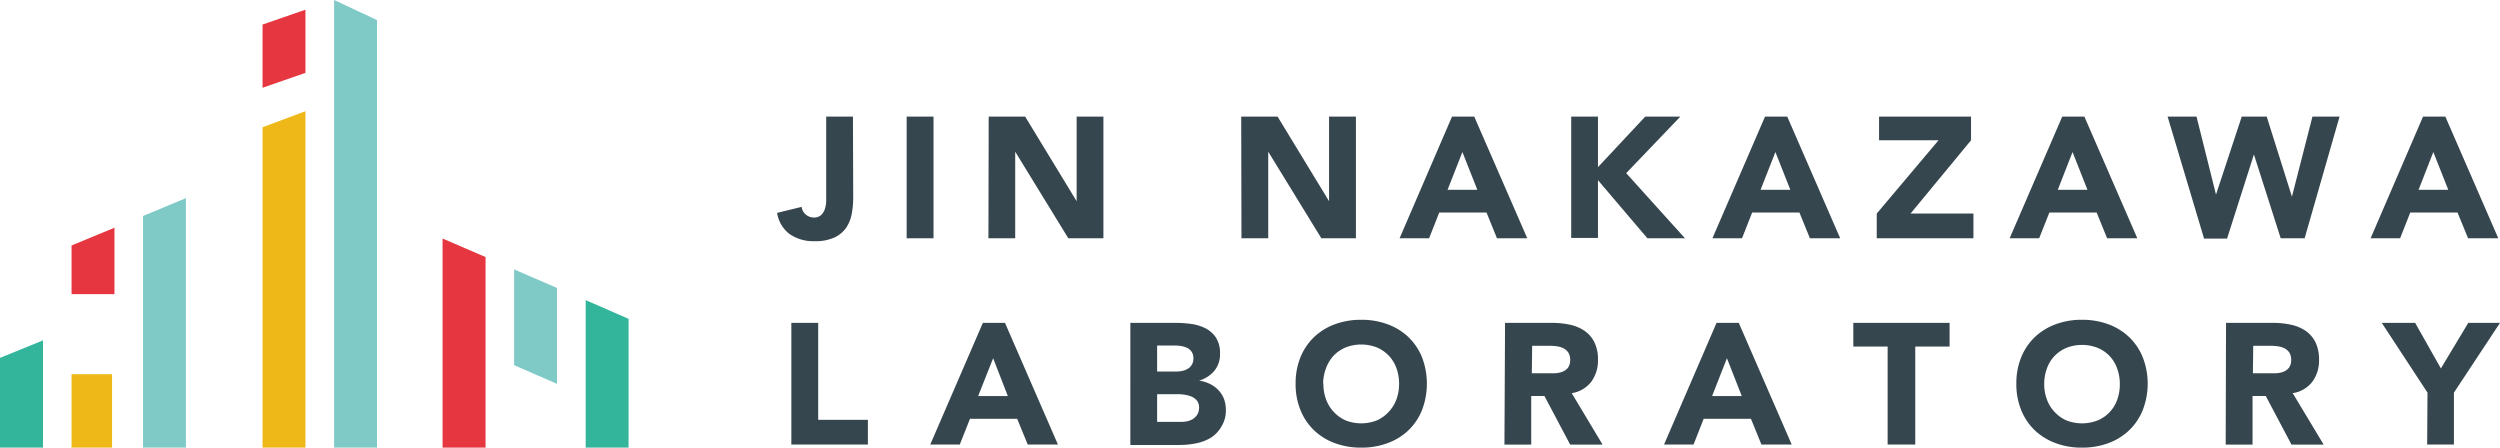 <svg xmlns="http://www.w3.org/2000/svg" viewBox="0 0 291.37 52.17"><defs><style>.cls-1{fill:#e6363f;}.cls-2{fill:#eeb818;}.cls-3{fill:#7fcac7;}.cls-4{fill:#33b59b;}.cls-5{fill:#36464e;}</style></defs><title>アセット 1</title><g id="レイヤー_2" data-name="レイヤー 2"><g id="レイヤー_1-2" data-name="レイヤー 1"><polygon class="cls-1" points="35.6 1.13 35.6 8.49 30.6 10.23 30.6 2.86 35.6 1.13"/><polygon class="cls-2" points="30.6 14.83 35.6 12.96 35.6 52.17 30.6 52.17 30.6 14.83"/><polygon class="cls-3" points="43.94 2.34 43.94 52.17 38.94 52.17 38.94 0 43.94 2.34"/><polygon class="cls-1" points="56.59 29.96 56.59 52.17 51.58 52.17 51.58 27.8 56.59 29.96"/><polygon class="cls-4" points="73.26 37.16 73.26 52.17 68.26 52.17 68.26 34.98 73.26 37.16"/><polygon class="cls-3" points="64.92 33.56 64.92 44.74 59.92 42.56 59.92 31.4 64.92 33.56"/><polygon class="cls-3" points="21.67 23.09 21.67 52.17 16.67 52.17 16.67 25.17 21.67 23.09"/><polygon class="cls-1" points="13.34 26.54 13.34 34.28 8.34 34.28 8.34 28.61 13.34 26.54"/><polygon class="cls-4" points="5.01 39.67 5.01 52.17 0 52.17 0 41.71 5.01 39.67"/><rect class="cls-2" x="8.34" y="43.61" width="4.72" height="8.56"/><path class="cls-5" d="M99.44,23a10,10,0,0,1-.17,1.91,4.2,4.2,0,0,1-.65,1.63,3.38,3.38,0,0,1-1.37,1.14,5.33,5.33,0,0,1-2.33.43,4.86,4.86,0,0,1-2.85-.8,3.8,3.8,0,0,1-1.5-2.5l2.86-.7a1.37,1.37,0,0,0,.47.88,1.4,1.4,0,0,0,.94.36,1.21,1.21,0,0,0,.84-.27,1.7,1.7,0,0,0,.44-.67,3.44,3.44,0,0,0,.17-.87c0-.32,0-.61,0-.88V13.59h3.12Z"/><path class="cls-5" d="M105.67,13.59h3.13V27.77h-3.13Z"/><path class="cls-5" d="M115.23,13.59h4.25l6,9.86h0V13.59h3.12V27.77h-4.09l-6.19-10.09h0V27.77h-3.12Z"/><path class="cls-5" d="M144.66,13.59h4.24l6,9.86h0V13.59h3.13V27.77H154l-6.19-10.09h0V27.77h-3.12Z"/><path class="cls-5" d="M169.23,13.59h2.59L178,27.77h-3.53l-1.22-3h-5.51l-1.18,3h-3.44Zm1.21,4.13-1.73,4.4h3.47Z"/><path class="cls-5" d="M183.12,13.59h3.12v5.89l5.51-5.89h4.09l-6.31,6.59,6.85,7.59H192L186.24,21v6.73h-3.12Z"/><path class="cls-5" d="M205.71,13.59h2.59l6.17,14.18h-3.53l-1.22-3h-5.51l-1.18,3h-3.45Zm1.21,4.13-1.73,4.4h3.47Z"/><path class="cls-5" d="M218.73,24.89l7.2-8.54H219V13.59h10.72v2.76l-7.05,8.54H230v2.88H218.73Z"/><path class="cls-5" d="M240.35,13.59h2.58l6.17,14.18h-3.52l-1.22-3h-5.51l-1.19,3h-3.44Zm1.2,4.13-1.72,4.4h3.46Z"/><path class="cls-5" d="M252.63,13.59H256l2.27,9.09h0l3-9.09h2.91l2.94,9.33h0l2.39-9.33h3.16L268.6,27.77h-2.79L262.69,18h0l-3.13,9.81h-2.68Z"/><path class="cls-5" d="M282.4,13.59H285l6.17,14.18h-3.52l-1.23-3h-5.51l-1.18,3h-3.44Zm1.2,4.13-1.72,4.4h3.46Z"/><path class="cls-5" d="M92.23,37.63h3.13v11.3h5.79v2.88H92.23Z"/><path class="cls-5" d="M114.55,37.63h2.58l6.17,14.18h-3.52l-1.23-3h-5.5l-1.19,3h-3.44Zm1.2,4.12L114,46.16h3.46Z"/><path class="cls-5" d="M131.74,37.63H137a12.92,12.92,0,0,1,1.86.13,5.11,5.11,0,0,1,1.67.52,3.22,3.22,0,0,1,1.2,1.09,3.33,3.33,0,0,1,.46,1.86,3,3,0,0,1-.67,2,3.72,3.72,0,0,1-1.77,1.13v0a4.19,4.19,0,0,1,1.27.39,3.29,3.29,0,0,1,1,.74,3,3,0,0,1,.63,1,3.63,3.63,0,0,1,.22,1.28,3.43,3.43,0,0,1-.48,1.88A3.77,3.77,0,0,1,141.15,51a5.34,5.34,0,0,1-1.71.66,9.51,9.51,0,0,1-1.9.2h-5.8Zm3.12,5.67h2.26a3.36,3.36,0,0,0,.71-.08,2.15,2.15,0,0,0,.64-.26,1.36,1.36,0,0,0,.62-1.21,1.39,1.39,0,0,0-.19-.73,1.41,1.41,0,0,0-.49-.45,2.66,2.66,0,0,0-.69-.23,4.74,4.74,0,0,0-.74-.07h-2.12Zm0,5.87h2.8a3.72,3.72,0,0,0,.74-.08,2.21,2.21,0,0,0,.67-.28,1.74,1.74,0,0,0,.49-.52,1.62,1.62,0,0,0,.19-.79,1.3,1.3,0,0,0-.25-.81,1.74,1.74,0,0,0-.63-.47,3.67,3.67,0,0,0-.82-.22,6.23,6.23,0,0,0-.83-.06h-2.36Z"/><path class="cls-5" d="M151,44.72a8.06,8.06,0,0,1,.57-3.09,6.79,6.79,0,0,1,1.59-2.35,7,7,0,0,1,2.42-1.49,8.72,8.72,0,0,1,3.07-.52,8.62,8.62,0,0,1,3.06.52,7,7,0,0,1,2.43,1.49,6.79,6.79,0,0,1,1.59,2.35,8.63,8.63,0,0,1,0,6.17,6.73,6.73,0,0,1-1.59,2.36,7,7,0,0,1-2.43,1.49,8.62,8.62,0,0,1-3.06.52,8.72,8.72,0,0,1-3.07-.52,7,7,0,0,1-2.42-1.49,6.73,6.73,0,0,1-1.59-2.36A8,8,0,0,1,151,44.72Zm3.24,0a5.09,5.09,0,0,0,.31,1.83,4.36,4.36,0,0,0,.89,1.45,4.18,4.18,0,0,0,1.4,1,5,5,0,0,0,3.62,0,4.14,4.14,0,0,0,1.39-1,4.23,4.23,0,0,0,.9-1.45,5.32,5.32,0,0,0,.31-1.83,5.39,5.39,0,0,0-.31-1.82,4.27,4.27,0,0,0-.9-1.46,4.14,4.14,0,0,0-1.39-.95,5,5,0,0,0-3.62,0,4.18,4.18,0,0,0-1.4.95,4.41,4.41,0,0,0-.89,1.46A5.15,5.15,0,0,0,154.21,44.72Z"/><path class="cls-5" d="M175.41,37.63h5.48a9.72,9.72,0,0,1,2.06.21,4.88,4.88,0,0,1,1.7.7,3.54,3.54,0,0,1,1.16,1.32,4.48,4.48,0,0,1,.43,2.08,4.16,4.16,0,0,1-.78,2.55,3.53,3.53,0,0,1-2.28,1.33l3.6,6H183l-3-5.67h-1.54v5.67h-3.12Zm3.12,5.87h1.84l.89,0a2.85,2.85,0,0,0,.86-.18,1.54,1.54,0,0,0,.63-.47,1.5,1.5,0,0,0,.25-.9,1.58,1.58,0,0,0-.22-.87,1.64,1.64,0,0,0-.56-.49,2.61,2.61,0,0,0-.79-.23,6.33,6.33,0,0,0-.86-.06h-2Z"/><path class="cls-5" d="M200.06,37.63h2.59l6.17,14.18h-3.53l-1.22-3h-5.51l-1.18,3h-3.44Zm1.21,4.12-1.73,4.41H203Z"/><path class="cls-5" d="M220,40.39H216V37.63h11.22v2.76h-4V51.81H220Z"/><path class="cls-5" d="M235,44.72a8.06,8.06,0,0,1,.57-3.09,6.79,6.79,0,0,1,1.59-2.35,7.08,7.08,0,0,1,2.43-1.49,8.62,8.62,0,0,1,3.06-.52,8.72,8.72,0,0,1,3.07.52,7,7,0,0,1,2.42,1.49,6.79,6.79,0,0,1,1.59,2.35,8.49,8.49,0,0,1,0,6.17,6.73,6.73,0,0,1-1.59,2.36,7,7,0,0,1-2.42,1.49,8.72,8.72,0,0,1-3.07.52,8.62,8.62,0,0,1-3.06-.52,7.08,7.08,0,0,1-2.43-1.49,6.73,6.73,0,0,1-1.59-2.36A8,8,0,0,1,235,44.72Zm3.25,0a5.09,5.09,0,0,0,.31,1.83,4.06,4.06,0,0,0,.89,1.45,4.24,4.24,0,0,0,1.39,1,5,5,0,0,0,3.63,0,4.05,4.05,0,0,0,2.28-2.4,5.09,5.09,0,0,0,.31-1.83,5.15,5.15,0,0,0-.31-1.82,4,4,0,0,0-2.28-2.41,5,5,0,0,0-3.63,0,4.24,4.24,0,0,0-1.39.95,4.1,4.1,0,0,0-.89,1.46A5.15,5.15,0,0,0,238.25,44.72Z"/><path class="cls-5" d="M259.44,37.63h5.49a9.69,9.69,0,0,1,2.05.21,4.85,4.85,0,0,1,1.71.7,3.63,3.63,0,0,1,1.16,1.32,4.61,4.61,0,0,1,.43,2.08,4.16,4.16,0,0,1-.78,2.55,3.55,3.55,0,0,1-2.29,1.33l3.61,6h-3.75l-3-5.67h-1.54v5.67h-3.13Zm3.13,5.87h1.84l.89,0a2.79,2.79,0,0,0,.85-.18,1.54,1.54,0,0,0,.63-.47,1.44,1.44,0,0,0,.25-.9,1.5,1.5,0,0,0-.22-.87,1.56,1.56,0,0,0-.56-.49,2.63,2.63,0,0,0-.78-.23,6.33,6.33,0,0,0-.86-.06h-2Z"/><path class="cls-5" d="M282.92,45.76l-5.33-8.13h3.89l3,5.31,3.19-5.31h3.7L286,45.76v6.05h-3.12Z"/></g></g></svg>